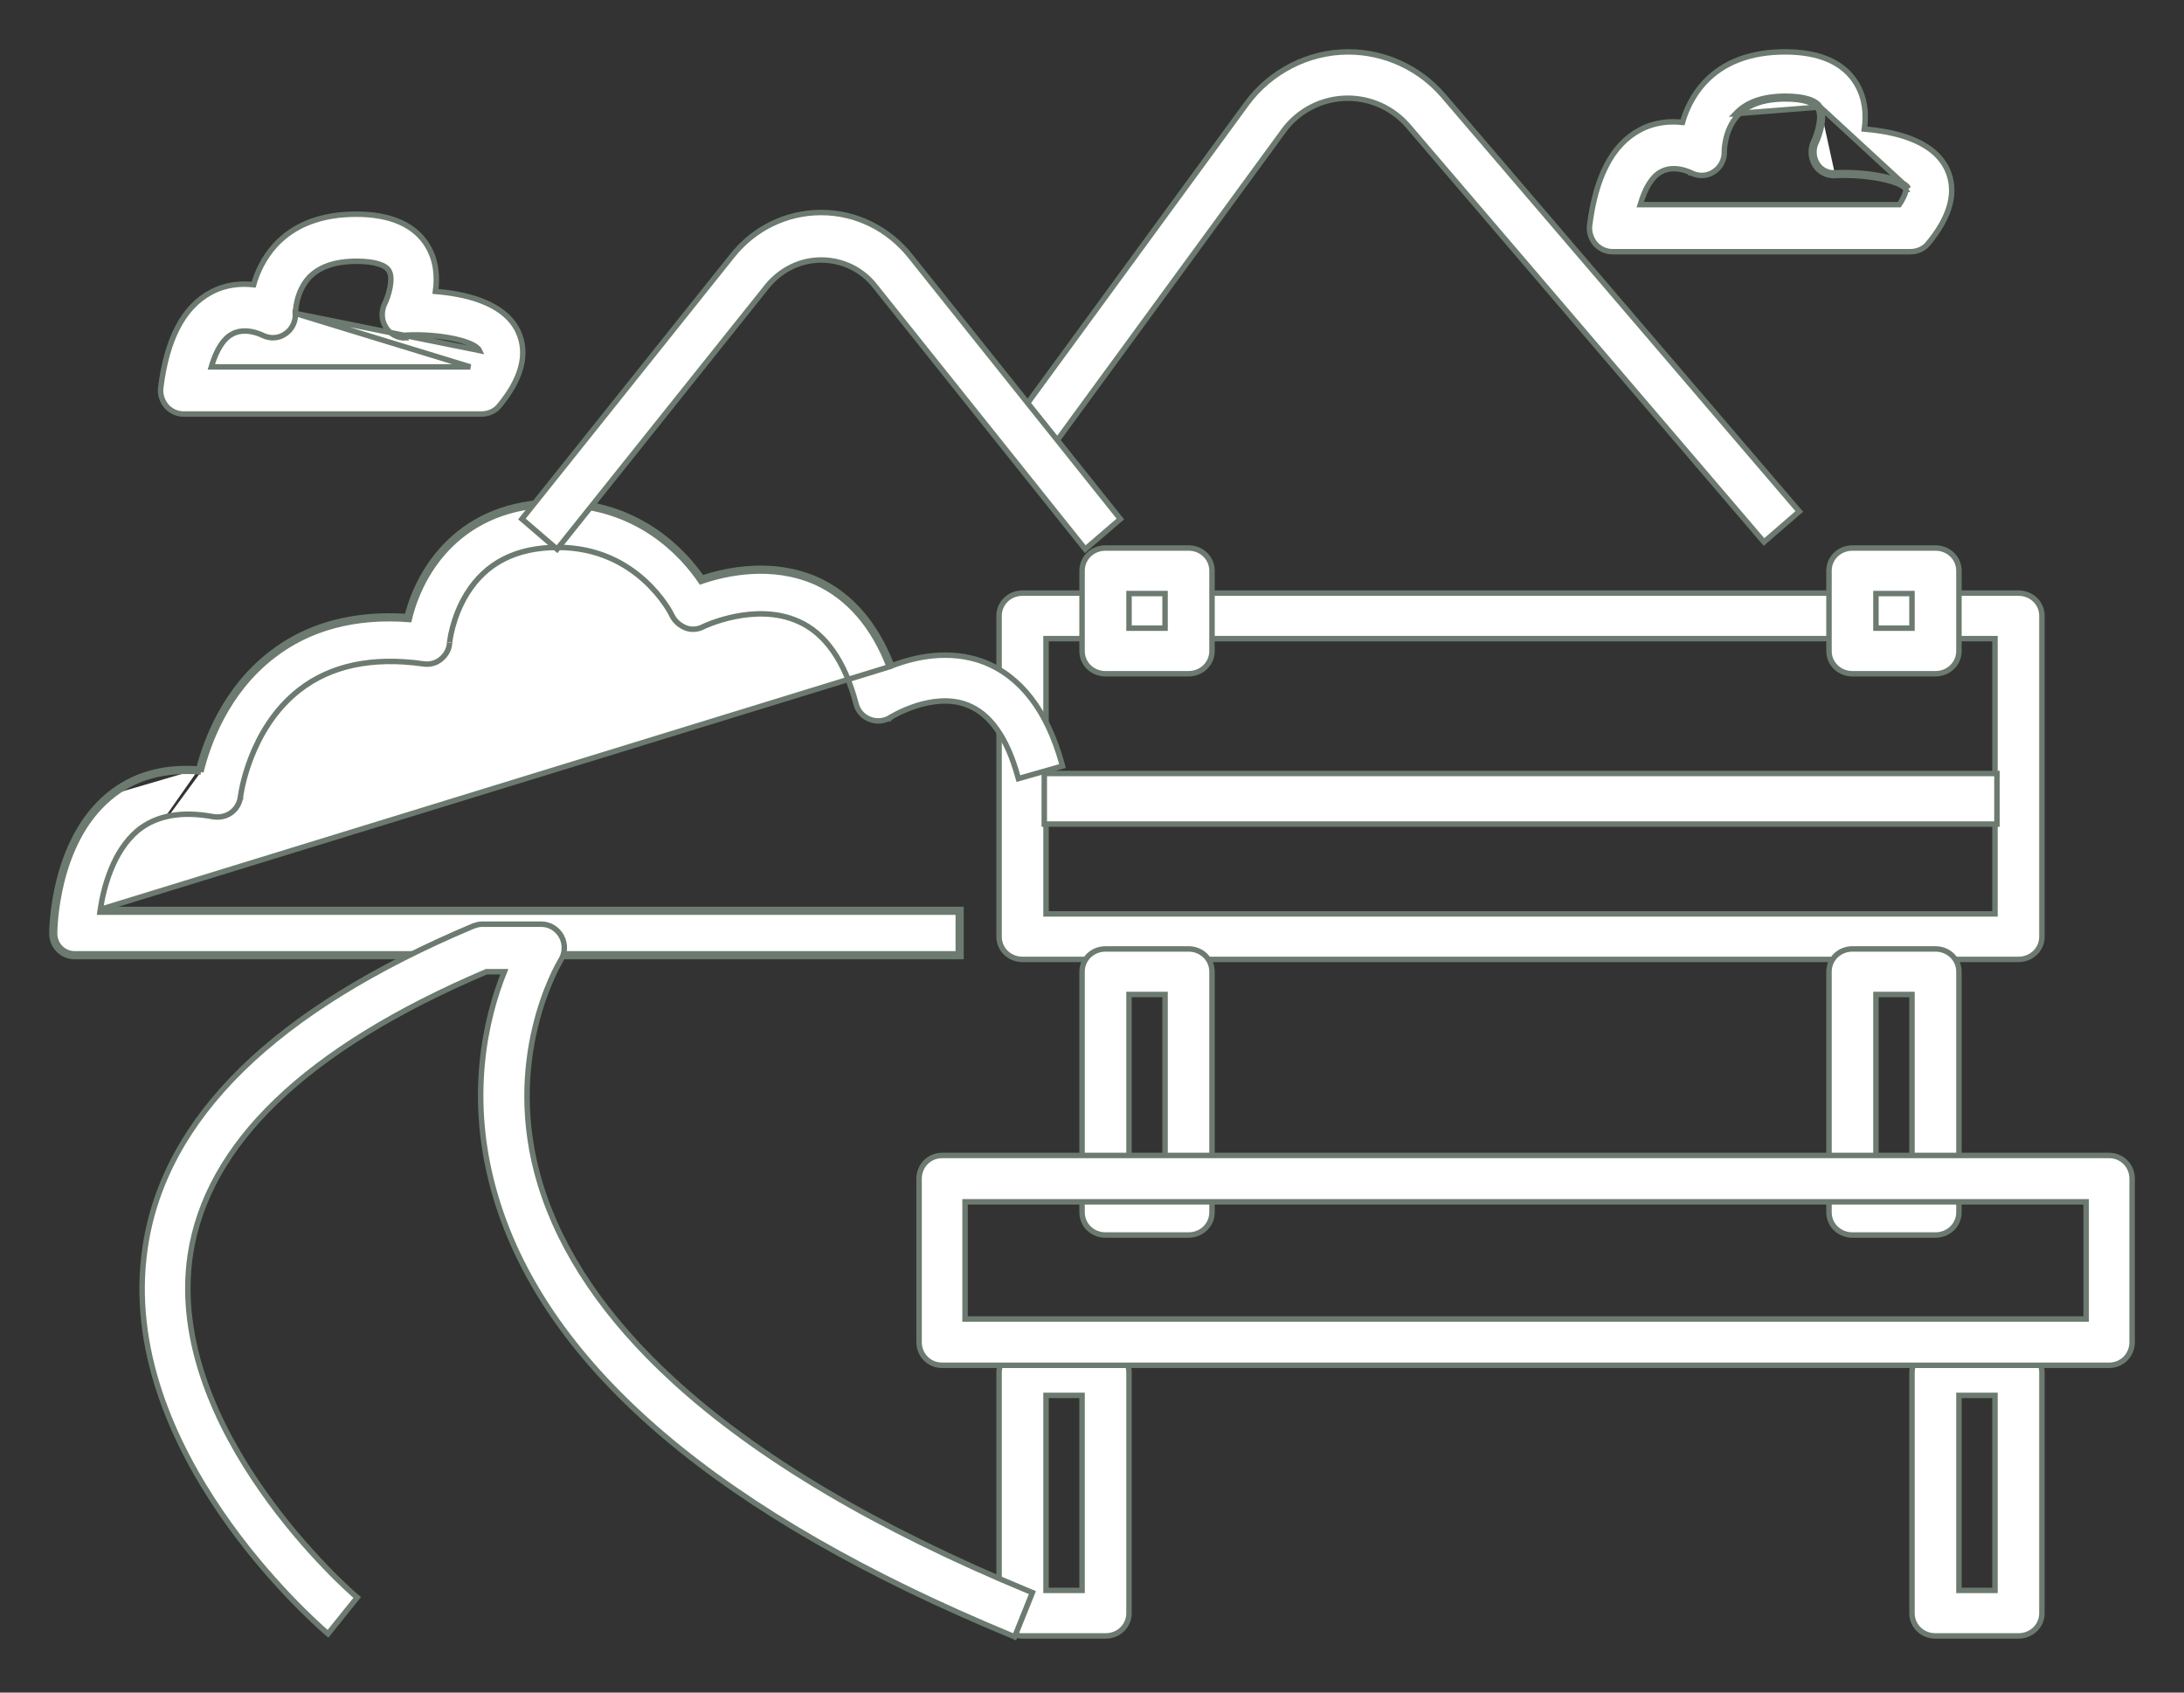 <svg width="40" height="31" viewBox="0 0 40 31" fill="none" xmlns="http://www.w3.org/2000/svg">
<rect x="0" y="0" width="40" height="31" fill="#333333" stroke="none"/>
<path d="M18.728 17.572H36.968C37.206 17.572 37.398 17.39 37.398 17.155V11.28C37.398 11.045 37.206 10.863 36.968 10.863H18.728C18.489 10.863 18.298 11.045 18.298 11.28V17.155C18.298 17.39 18.489 17.572 18.728 17.572ZM36.538 11.697V16.738H19.158V11.697H36.538Z" fill="white" stroke="#6C7A70" stroke-width="0.1"/>
<path d="M36.574 14.217V14.167H36.524H19.176H19.126V14.217V15.043V15.093H19.176H36.524H36.574V15.043V14.217Z" fill="white" stroke="#6C7A70" stroke-width="0.1"/>
<path d="M20.248 12.34H21.768C22.006 12.34 22.198 12.158 22.198 11.923V10.454C22.198 10.219 22.006 10.037 21.768 10.037H20.248C20.009 10.037 19.818 10.219 19.818 10.454V11.923C19.818 12.158 20.009 12.34 20.248 12.34ZM21.338 10.871V11.505H20.678V10.871H21.338ZM20.248 22.62H21.768C22.006 22.62 22.198 22.438 22.198 22.203V17.797C22.198 17.562 22.006 17.38 21.768 17.38H20.248C20.009 17.38 19.818 17.562 19.818 17.797V22.203C19.818 22.438 20.009 22.62 20.248 22.62ZM21.338 18.214V21.786H20.678V18.214H21.338ZM18.728 29.963H20.248C20.486 29.963 20.678 29.781 20.678 29.546V25.14C20.678 24.905 20.486 24.723 20.248 24.723H18.728C18.489 24.723 18.298 24.905 18.298 25.14V29.546C18.298 29.781 18.489 29.963 18.728 29.963ZM19.818 25.557V29.129H19.158V25.557H19.818ZM33.928 12.34H35.448C35.686 12.34 35.878 12.158 35.878 11.923V10.454C35.878 10.219 35.686 10.037 35.448 10.037H33.928C33.689 10.037 33.498 10.219 33.498 10.454V11.923C33.498 12.158 33.689 12.34 33.928 12.34ZM35.018 10.871V11.505H34.358V10.871H35.018ZM33.928 22.62H35.448C35.686 22.62 35.878 22.438 35.878 22.203V17.797C35.878 17.562 35.686 17.38 35.448 17.38H33.928C33.689 17.38 33.498 17.562 33.498 17.797V22.203C33.498 22.438 33.689 22.62 33.928 22.62ZM35.018 18.214V21.786H34.358V18.214H35.018ZM35.448 29.963H36.968C37.206 29.963 37.398 29.781 37.398 29.546V25.14C37.398 24.905 37.206 24.723 36.968 24.723H35.448C35.209 24.723 35.018 24.905 35.018 25.14V29.546C35.018 29.781 35.209 29.963 35.448 29.963ZM36.538 25.557V29.129H35.878V25.557H36.538Z" fill="white" stroke="#6C7A70" stroke-width="0.1"/>
<path d="M1.977 14.572C1.468 14.997 1.212 15.613 1.083 16.127C0.954 16.642 0.95 17.06 0.95 17.096C0.95 17.333 1.135 17.52 1.371 17.52H17.551H17.601V17.47V16.706V16.657H17.551H1.837M1.977 14.572L2.009 14.61L1.977 14.572C1.977 14.572 1.977 14.572 1.977 14.572ZM1.977 14.572C2.425 14.196 2.988 14.035 3.641 14.085M3.641 14.085C3.637 14.099 3.634 14.113 3.631 14.127L3.679 14.139M3.641 14.085C3.776 13.556 4.125 12.625 4.955 11.981C5.625 11.455 6.469 11.227 7.456 11.293C7.566 10.853 7.806 10.338 8.232 9.927C8.673 9.502 9.311 9.193 10.203 9.193C11.673 9.193 12.506 10.083 12.858 10.59C13.323 10.434 14.161 10.262 14.966 10.619L14.966 10.619C15.577 10.897 16.039 11.432 16.333 12.194C16.747 12.034 17.383 11.886 18.014 12.123L18.014 12.123C18.695 12.385 19.177 13.016 19.447 13.983L19.46 14.031L19.413 14.044L18.7 14.247L18.652 14.26L18.638 14.212C18.439 13.499 18.127 13.069 17.718 12.913L17.718 12.912C17.4 12.788 17.051 12.84 16.777 12.928C16.64 12.973 16.523 13.025 16.441 13.066C16.399 13.087 16.366 13.105 16.344 13.118C16.333 13.125 16.324 13.13 16.318 13.134L16.314 13.137L16.309 13.142L16.308 13.14C16.199 13.208 16.056 13.226 15.929 13.174C15.803 13.124 15.71 13.022 15.677 12.886C15.471 12.107 15.114 11.6 14.629 11.384L14.628 11.384C14.233 11.203 13.798 11.224 13.457 11.293C13.287 11.328 13.142 11.374 13.039 11.412C12.988 11.431 12.947 11.448 12.919 11.46C12.905 11.466 12.894 11.471 12.887 11.475L12.883 11.477L12.883 11.477L12.875 11.481C12.775 11.531 12.655 11.541 12.551 11.497C12.453 11.456 12.361 11.381 12.311 11.279L12.309 11.276L12.309 11.276C12.301 11.255 12.145 10.942 11.807 10.634C11.47 10.327 10.953 10.026 10.218 10.026C9.453 10.026 8.899 10.312 8.553 10.871L8.553 10.871C8.416 11.09 8.336 11.316 8.29 11.487C8.268 11.573 8.253 11.645 8.245 11.696C8.241 11.722 8.238 11.742 8.236 11.755C8.235 11.764 8.235 11.769 8.235 11.771C8.234 11.774 8.234 11.774 8.234 11.773V11.777L8.234 11.777C8.226 11.897 8.166 11.999 8.075 12.073C7.981 12.151 7.863 12.176 7.754 12.159C6.814 12.026 6.057 12.19 5.484 12.636L5.484 12.636C5.022 12.995 4.752 13.48 4.597 13.88C4.52 14.079 4.471 14.256 4.443 14.384C4.428 14.449 4.419 14.5 4.413 14.536C4.41 14.554 4.408 14.568 4.406 14.578L4.405 14.589C4.405 14.589 4.405 14.59 4.405 14.59V14.595L4.404 14.595C4.388 14.712 4.329 14.814 4.236 14.883C4.142 14.951 4.025 14.976 3.91 14.959L3.908 14.959C3.323 14.848 2.858 14.938 2.524 15.21C2.077 15.585 1.903 16.229 1.837 16.657M3.641 14.085C3.655 14.086 3.67 14.088 3.684 14.089L3.679 14.139M3.679 14.139C3.019 14.079 2.455 14.236 2.009 14.61C1.015 15.441 1 17.028 1 17.096C1 17.305 1.163 17.47 1.371 17.47H17.501H17.551V17.42V16.756V16.706H17.501H1.83C1.832 16.69 1.835 16.674 1.837 16.657M3.679 14.139C3.805 13.622 4.147 12.671 4.986 12.02C5.654 11.496 6.5 11.271 7.494 11.346C7.702 10.463 8.444 9.243 10.203 9.243C11.68 9.243 12.504 10.156 12.838 10.65C13.291 10.493 14.137 10.306 14.946 10.665C15.542 10.936 15.996 11.459 16.286 12.213L1.837 16.657M32.275 9.889L32.308 9.927L32.346 9.894L32.917 9.4L32.955 9.368L32.922 9.33L26.436 1.754L26.436 1.754C25.996 1.241 25.358 0.95 24.691 0.95C23.962 0.95 23.264 1.31 22.832 1.899L22.832 1.899L18.698 7.551L18.669 7.591L18.708 7.621L19.302 8.062L19.343 8.092L19.372 8.052L23.506 2.4L23.506 2.399C23.779 2.023 24.217 1.799 24.683 1.799C25.114 1.799 25.515 1.987 25.796 2.313L32.275 9.889ZM17.254 25.006H38.629C38.865 25.006 39.05 24.819 39.05 24.582V21.588C39.05 21.351 38.865 21.163 38.629 21.163H17.254C17.018 21.163 16.833 21.351 16.833 21.588V24.582C16.833 24.819 17.018 25.006 17.254 25.006ZM38.208 22.012V24.158H17.675V22.012H38.208Z" fill="white" stroke="#6C7A70" stroke-width="0.1"/>
<path d="M5.41 5.74L5.41 5.738L5.41 5.726C5.411 5.715 5.412 5.699 5.414 5.679C5.418 5.638 5.425 5.581 5.441 5.516C5.472 5.384 5.534 5.222 5.655 5.089C5.841 4.89 6.128 4.785 6.532 4.785C6.695 4.785 6.83 4.802 6.931 4.833C7.034 4.865 7.095 4.909 7.123 4.958L7.123 4.958L7.124 4.96C7.143 4.992 7.155 5.036 7.158 5.089C7.16 5.141 7.155 5.2 7.144 5.26C7.122 5.379 7.079 5.495 7.047 5.559C6.982 5.694 6.981 5.858 7.064 5.989C7.14 6.118 7.283 6.196 7.434 6.188L7.432 6.138C8.043 6.107 8.699 6.244 8.781 6.42L5.41 5.74ZM5.41 5.74C5.418 5.894 5.344 6.04 5.218 6.119C5.09 6.206 4.931 6.204 4.799 6.136L4.799 6.136L4.799 6.136L4.798 6.136L4.796 6.135L4.787 6.131C4.778 6.127 4.765 6.121 4.749 6.115C4.716 6.102 4.67 6.087 4.616 6.076C4.507 6.055 4.371 6.052 4.249 6.12L4.248 6.121L4.248 6.121C4.093 6.204 3.964 6.402 3.87 6.72H8.614L5.41 5.74ZM33.337 1.96C33.44 2.128 33.329 2.471 33.263 2.608C33.204 2.73 33.211 2.875 33.278 2.99C33.344 3.104 33.469 3.172 33.602 3.165M33.337 1.96L34.951 3.447C34.87 3.272 34.214 3.134 33.602 3.165M33.337 1.96C33.263 1.831 33.034 1.762 32.703 1.762C32.29 1.762 31.988 1.869 31.788 2.082L33.337 1.96ZM33.602 3.165L33.605 3.215C33.906 3.2 34.219 3.226 34.465 3.278C34.589 3.303 34.694 3.335 34.772 3.37C34.811 3.388 34.842 3.406 34.865 3.423C34.888 3.441 34.9 3.456 34.906 3.468L34.905 3.468L34.906 3.47C34.906 3.471 34.907 3.474 34.906 3.479C34.906 3.491 34.903 3.51 34.894 3.536C34.879 3.584 34.847 3.654 34.785 3.748H30.041C30.135 3.429 30.264 3.231 30.419 3.148L30.42 3.148C30.541 3.079 30.677 3.082 30.786 3.103C30.84 3.114 30.887 3.129 30.919 3.142C30.936 3.148 30.949 3.154 30.957 3.158L30.967 3.162L30.969 3.163L30.969 3.164C30.969 3.164 30.969 3.164 30.969 3.164L30.97 3.164C31.101 3.232 31.261 3.233 31.388 3.146C31.514 3.067 31.588 2.921 31.581 2.767L31.581 2.765L31.581 2.753C31.581 2.742 31.582 2.726 31.584 2.706C31.588 2.665 31.596 2.608 31.611 2.543C31.642 2.411 31.704 2.249 31.825 2.116C32.012 1.917 32.298 1.812 32.703 1.812C32.866 1.812 33 1.829 33.102 1.861C33.204 1.892 33.265 1.936 33.293 1.985L33.293 1.985L33.294 1.987C33.314 2.019 33.325 2.063 33.328 2.116C33.331 2.169 33.325 2.227 33.314 2.287C33.292 2.406 33.249 2.522 33.218 2.587C33.152 2.724 33.16 2.886 33.234 3.015C33.31 3.145 33.453 3.223 33.605 3.215L33.602 3.165ZM19.844 10.018L19.876 10.059L19.915 10.025L20.483 9.537L20.52 9.506L20.489 9.468L16.671 4.689L16.671 4.689C16.264 4.182 15.674 3.892 15.039 3.892C14.405 3.892 13.808 4.182 13.408 4.689C13.408 4.689 13.408 4.689 13.408 4.689L9.589 9.468L9.559 9.506L9.596 9.537L10.163 10.025L10.203 10.059L10.235 10.018L14.053 5.24C14.053 5.239 14.053 5.239 14.053 5.239C14.303 4.938 14.657 4.762 15.039 4.762C15.423 4.762 15.784 4.931 16.025 5.239L16.025 5.239L19.844 10.018ZM3.043 7.434L3.043 7.434L3.044 7.436C3.127 7.531 3.244 7.583 3.362 7.583H8.817C8.941 7.583 9.059 7.532 9.135 7.444L9.135 7.444L9.136 7.443C9.554 6.941 9.678 6.478 9.489 6.071L9.489 6.07C9.356 5.791 9.098 5.617 8.809 5.508C8.54 5.406 8.238 5.359 7.976 5.337C8.011 5.082 7.995 4.781 7.836 4.512L7.836 4.511C7.602 4.117 7.153 3.923 6.525 3.923C5.895 3.923 5.394 4.109 5.043 4.488L5.043 4.488C4.829 4.724 4.709 4.988 4.645 5.214C4.417 5.189 4.137 5.205 3.862 5.354C3.354 5.625 3.055 6.217 2.944 7.099C2.927 7.222 2.97 7.342 3.043 7.434ZM29.213 4.461L29.213 4.461L29.215 4.463C29.298 4.558 29.415 4.61 29.533 4.61H34.988C35.112 4.61 35.229 4.559 35.306 4.471L35.306 4.47C35.725 3.968 35.849 3.505 35.66 3.098L35.66 3.098C35.527 2.818 35.268 2.644 34.98 2.535C34.71 2.433 34.409 2.386 34.146 2.364C34.182 2.109 34.165 1.808 34.006 1.539L34.006 1.539C33.773 1.144 33.324 0.95 32.695 0.95C32.066 0.95 31.565 1.136 31.214 1.515L31.213 1.515C30.999 1.752 30.879 2.015 30.815 2.241C30.588 2.216 30.307 2.232 30.032 2.381C29.524 2.652 29.226 3.244 29.114 4.126C29.098 4.249 29.14 4.369 29.213 4.461ZM18.537 29.959L18.583 29.979L18.602 29.932L18.89 29.215L18.908 29.169L18.862 29.15C16.064 27.993 13.866 26.692 12.323 25.272L12.323 25.272C11.09 24.141 10.277 22.936 9.897 21.696C9.201 19.419 10.204 17.7 10.267 17.591C10.267 17.591 10.267 17.591 10.268 17.591L10.268 17.591C10.351 17.462 10.359 17.29 10.284 17.152C10.21 17.014 10.068 16.927 9.916 16.927H8.825C8.765 16.927 8.714 16.945 8.671 16.96L8.668 16.96L8.668 16.96L8.665 16.962C5.04 18.488 3.007 20.465 2.657 22.855L2.657 22.855C2.385 24.71 3.178 26.436 4.053 27.712C4.903 28.951 5.835 29.772 5.959 29.882C5.963 29.885 5.966 29.887 5.968 29.89L6.007 29.924L6.04 29.883L6.512 29.296L6.543 29.258L6.505 29.227L6.504 29.226L6.502 29.224L6.493 29.216L6.461 29.188C6.434 29.164 6.395 29.128 6.347 29.083C6.249 28.992 6.113 28.86 5.952 28.692C5.629 28.356 5.207 27.877 4.802 27.298C3.99 26.139 3.249 24.588 3.485 22.984C3.791 20.954 5.602 19.205 8.909 17.797H9.237C8.908 18.614 8.531 20.11 9.087 21.947C10.03 25.071 13.218 27.762 18.537 29.959Z" fill="white" stroke="#6C7A70" stroke-width="0.1"/>
</svg>
